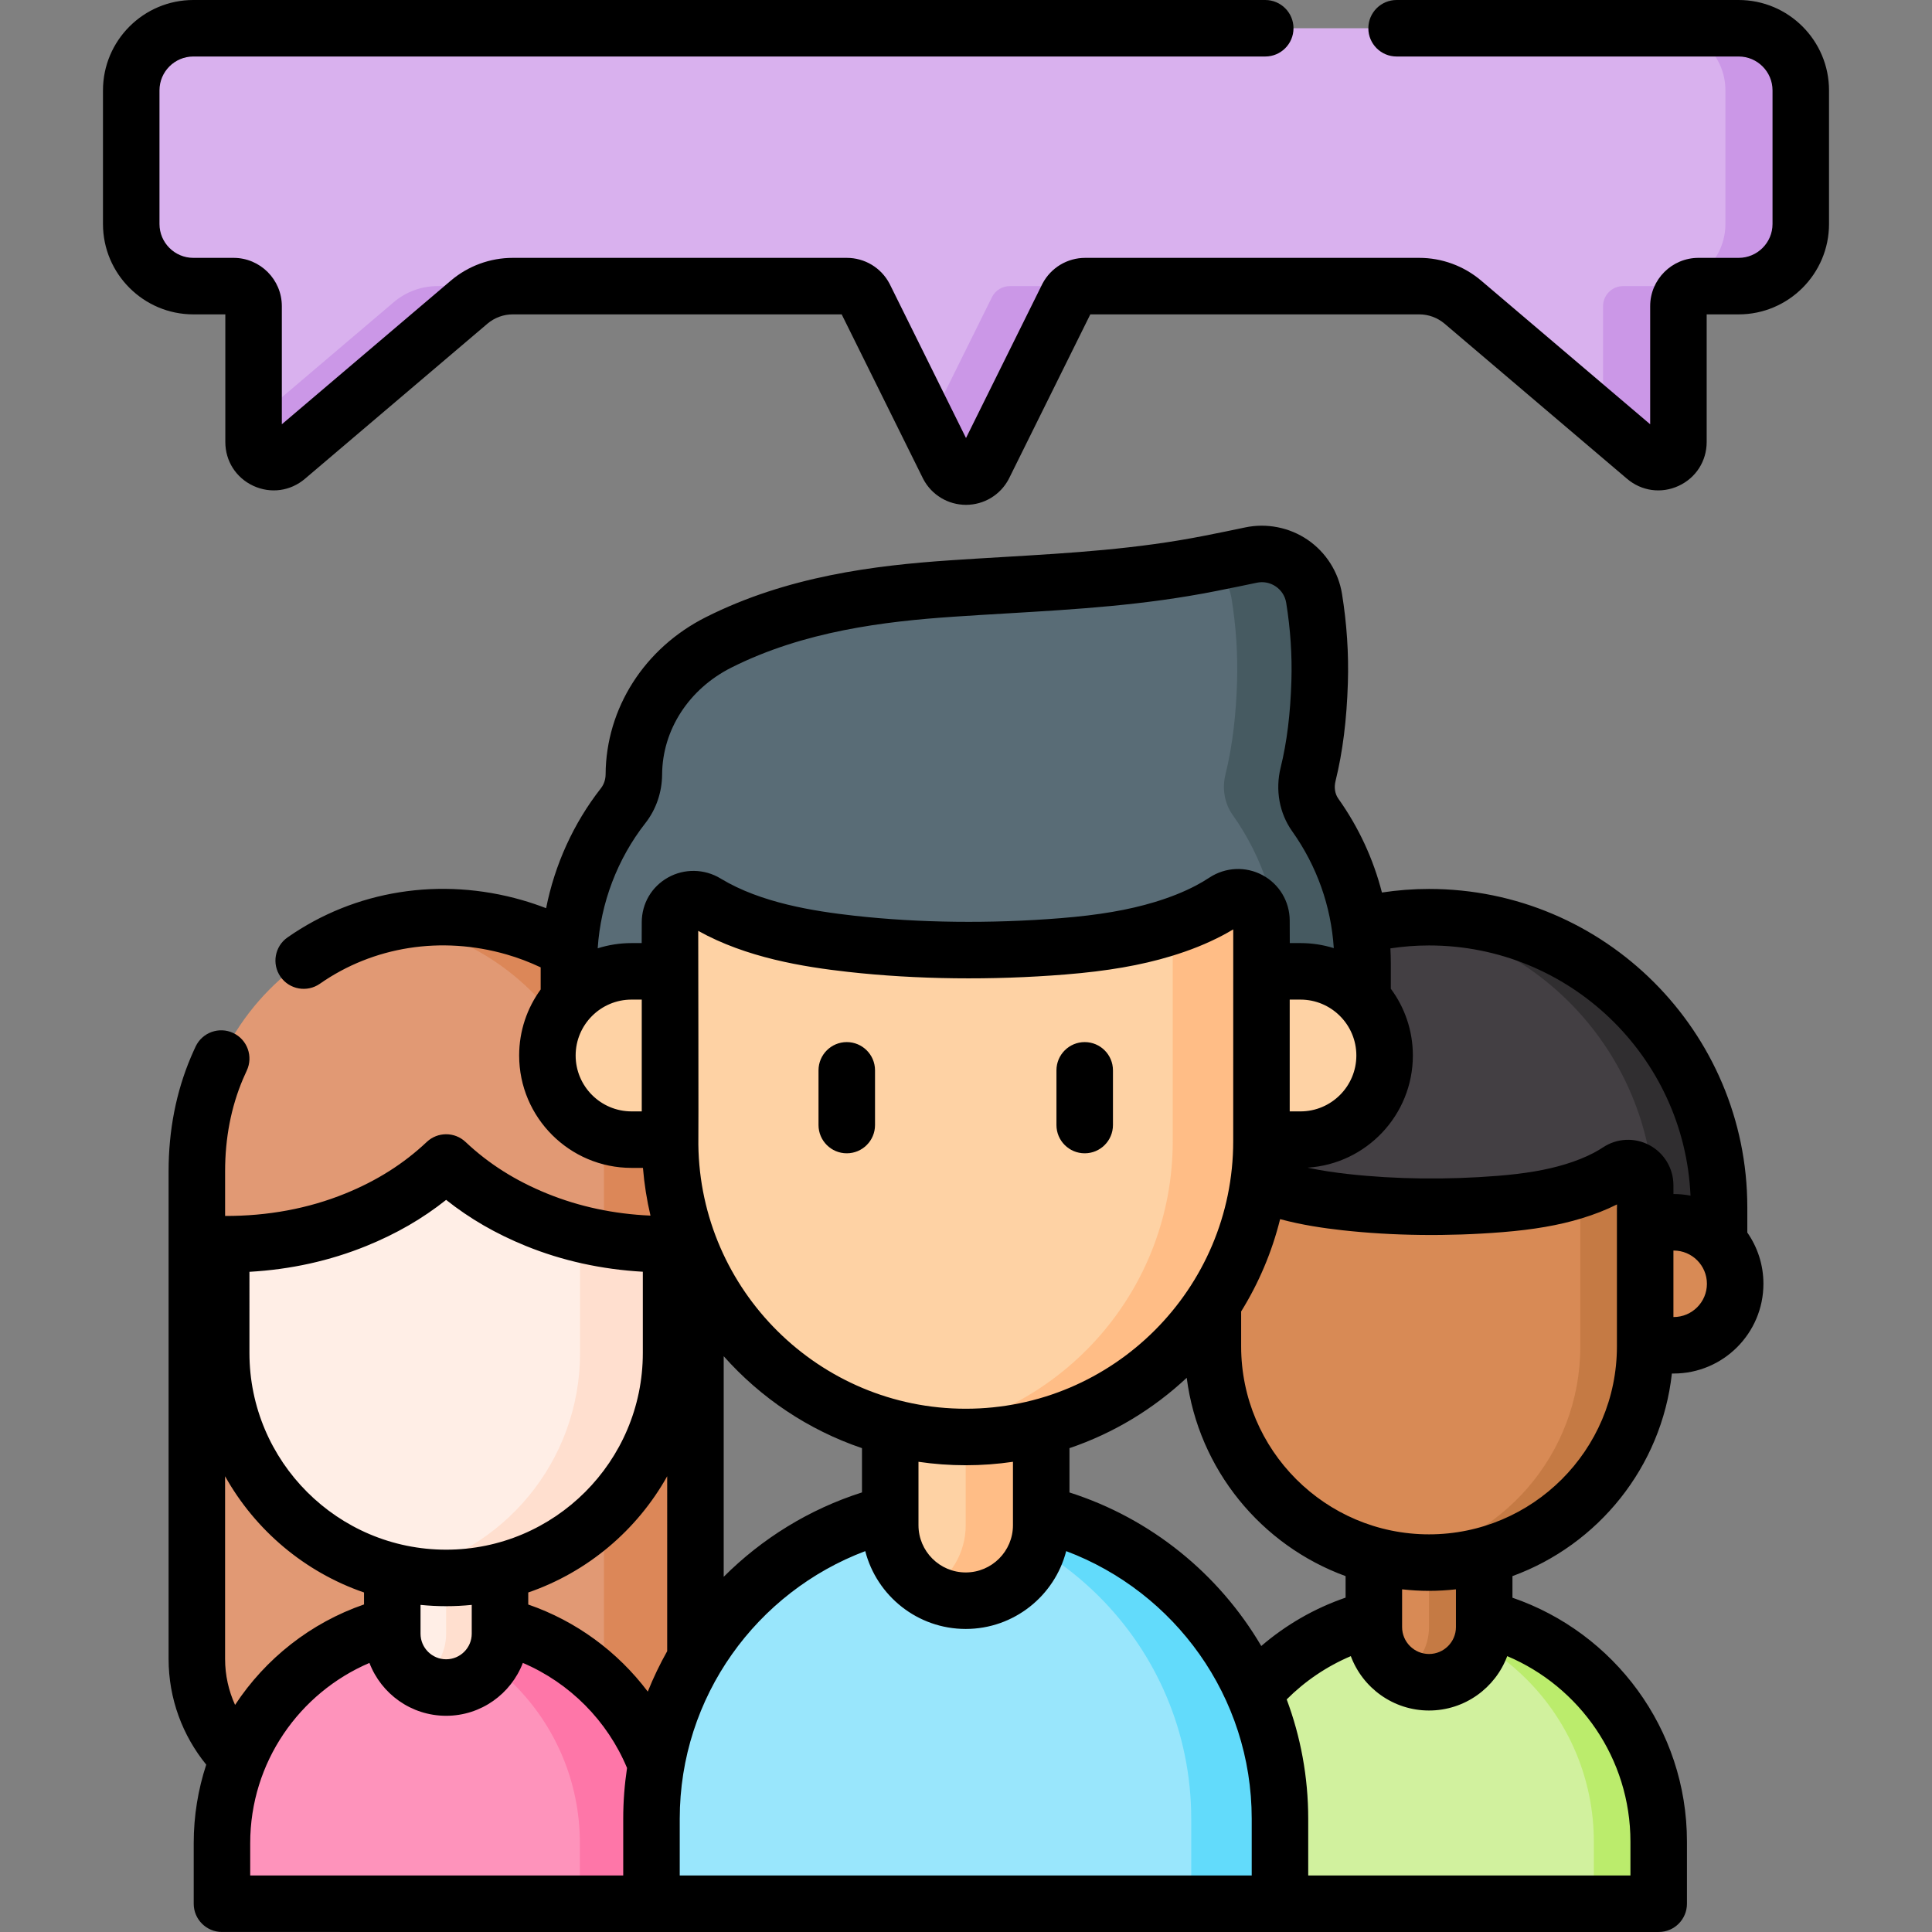 <svg id="Capa_1" enable-background="new 0 0 512.854 512.854" height="512" viewBox="0 0 512.854 512.854" width="512" xmlns="http://www.w3.org/2000/svg"><rect x="0" y="0" width="512.854" height="512.854" fill="#808080" stroke="none"/><g><g><g><path d="m461.529 7.5h-410.204c-9.108 0-16.491 7.383-16.491 16.491v35.468c0 9.108 7.383 16.491 16.491 16.491h10.665c2.939 0 5.322 2.383 5.322 5.322v36.062c0 4.537 5.312 6.993 8.769 4.055l48.449-41.179c3.235-2.749 7.341-4.259 11.587-4.259h88.666c1.972 0 3.782 1.09 4.703 2.833l22.238 44.893c1.998 3.778 7.409 3.778 9.407 0l22.238-44.893c.922-1.743 2.732-2.833 4.703-2.833h88.666c4.245 0 8.352 1.51 11.587 4.259l48.448 41.181c3.457 2.938 8.769.481 8.769-4.055v-36.063c0-2.939 2.383-5.322 5.322-5.322h10.665c9.108 0 16.491-7.383 16.491-16.491v-35.469c.001-9.108-7.383-16.491-16.491-16.491z" fill="#d9b1ee"/></g><g><path d="m116.117 75.949h20c-4.25 0-8.35 1.51-11.59 4.26l-48.45 41.18c-3.45 2.94-8.76.48-8.76-4.05v-5.5l37.21-31.63c3.24-2.75 7.34-4.26 11.59-4.26z" fill="#cb97e7"/></g><g><path d="m268.067 75.949h20c-1.97 0-3.78 1.09-4.7 2.83l-22.24 44.9c-1.99 3.78-7.41 3.78-9.4 0l-5.3-10.7 16.94-34.2c.92-1.74 2.73-2.83 4.7-2.83z" fill="#cb97e7"/></g><g><path d="m478.017 23.989v35.47c0 9.11-7.38 16.49-16.49 16.49h-10.66c-2.94 0-5.33 2.38-5.33 5.32v36.07c0 4.53-5.31 6.99-8.76 4.05l-11.24-9.55v-30.57c0-2.94 2.39-5.32 5.33-5.32h10.66c9.11 0 16.49-7.38 16.49-16.49v-35.47c0-9.11-7.38-16.49-16.49-16.49h20c9.11 0 16.49 7.38 16.49 16.49z" fill="#cb97e7"/></g><g><g><g><g><path d="m440.302 505.354h-121.934v-16.481c0-33.671 27.296-60.967 60.967-60.967 33.671 0 60.967 27.296 60.967 60.967z" fill="#d1f19e"/></g><g><path d="m440.298 488.87v16.482h-17.213v-16.482c0-16.835-6.825-32.077-17.85-43.102-9.123-9.123-21.112-15.363-34.504-17.248 2.814-.404 5.689-.611 8.607-.611 16.835 0 32.077 6.825 43.111 17.859 11.024 11.025 17.849 26.267 17.849 43.102z" fill="#bbec6c"/></g><g><path d="m379.335 446.559c-8.089 0-14.646-6.557-14.646-14.646v-33.759h29.293v33.759c0 8.088-6.558 14.646-14.647 14.646z" fill="#d88a55"/></g><g><path d="m393.98 398.154v33.764c0 8.086-6.56 14.646-14.646 14.646-2.66 0-5.172-.71-7.323-1.971 4.377-2.522 7.323-7.259 7.323-12.675v-33.764z" fill="#c57a44"/></g><g><path d="m379.339 414.798c-31.687 0-57.375-25.687-57.375-57.374v-46.786h57.374 57.374v46.786c.001 31.686-25.686 57.374-57.373 57.374z" fill="#d88a55"/></g><g><path d="m436.709 310.634v46.786c0 31.69-25.682 57.381-57.372 57.381-2.926 0-5.801-.215-8.607-.646 27.61-4.148 48.766-27.972 48.766-56.735v-46.786z" fill="#c57a44"/></g><g><g><path d="m302.351 322.839v23.036h19.51v-30.832c.012-3.57 4.016-5.761 7.07-3.913l.08.049c8.208 4.946 18.422 6.857 28.103 7.935 13.373 1.491 27.657 1.571 41.085.49 6.537-.526 13.105-1.435 19.395-3.344 3.085-.937 6.11-2.099 8.97-3.602 1.095-.577 2.137-1.194 3.127-1.849 3.005-1.987 7.114.189 7.125 3.792v31.275h19.51v-23.036-2.378c0-42.519-34.469-76.988-76.988-76.988-42.519 0-76.988 34.469-76.988 76.988v2.377z" fill="#433f43"/></g></g><g><g><path d="m456.324 320.463v25.415h-17.214v-25.415c0-39.616-29.917-72.236-68.38-76.505 2.823-.318 5.698-.482 8.607-.482 42.517.001 76.987 34.462 76.987 76.987z" fill="#302e30"/></g></g><g><path d="m322.067 357.11h-7.565c-9.017 0-16.326-7.309-16.326-16.326 0-9.017 7.309-16.326 16.326-16.326h7.565z" fill="#d88a55"/></g><g><path d="m436.713 357.11h7.565c9.017 0 16.326-7.309 16.326-16.326 0-9.017-7.309-16.326-16.326-16.326h-7.565z" fill="#d88a55"/></g></g><g><g><g><path d="m52.25 327.869v112.501c0 20.473 16.597 37.07 37.07 37.07h58.218c20.473 0 37.07-16.597 37.07-37.07v-112.501z" fill="#e19974"/></g><g><path d="m184.608 327.866v112.5c0 20.477-16.602 37.079-37.067 37.079h-24.29c20.465 0 37.067-16.602 37.067-37.079v-112.5z" fill="#dc8758"/></g><g><path d="m177.939 505.352h-119.021v-16.087c0-32.867 26.644-59.51 59.51-59.51 32.867 0 59.51 26.644 59.51 59.51v16.087z" fill="#fe93bb"/></g><g><path d="m177.94 489.262v16.092h-24.011v-16.092c0-16.432-6.655-31.31-17.428-42.083-8.076-8.064-18.448-13.833-30.071-16.214 3.874-.802 7.882-1.215 12-1.215 16.432 0 31.31 6.668 42.083 17.428 10.759 10.774 17.427 25.652 17.427 42.084z" fill="#fe76a8"/></g><g><path d="m118.429 447.961c-7.896 0-14.296-6.401-14.296-14.296v-32.953h28.593v32.953c-.001 7.895-6.401 14.296-14.297 14.296z" fill="#ffeee6"/></g><g><path d="m132.724 400.712v32.957c0 7.893-6.403 14.296-14.296 14.296-2.596 0-5.048-.693-7.148-1.924 4.272-2.462 7.148-7.086 7.148-12.372v-32.957z" fill="#ffdfcf"/></g><g><path d="m118.429 418.866c-32.979 0-59.713-26.734-59.713-59.713v-48.693l26.623-16.02 33.09 16.02h59.713v48.693c0 32.979-26.735 59.713-59.713 59.713z" fill="#ffeee6"/></g><g><path d="m178.146 310.462v48.69c0 32.986-26.744 59.717-59.717 59.717-4.13 0-8.174-.425-12.072-1.227 27.181-5.587 47.621-29.646 47.621-58.491v-48.69h24.168z" fill="#ffdfcf"/></g><g><path d="m179.29 283.559c-16.831-39.757-68.84-52.949-102.313-25.828-7.587 6.147-14.611 14.497-19.408 25.828-3.654 8.631-5.318 17.974-5.318 27.346v19.368s6.931.001 7.218.003c11.966.078 23.9-1.982 34.986-6.489 8.369-3.402 16.559-8.203 23.975-15.196 7.416 6.993 15.606 11.794 23.975 15.196 11.085 4.506 23.02 6.566 34.986 6.489.287-.002 7.218-.003 7.218-.003v-19.368c-.002-9.372-1.666-18.715-5.319-27.346z" fill="#e19974"/></g><g><path d="m184.608 310.911v19.359s-6.935 0-7.214 0c-5.733.036-11.453-.413-17.076-1.397v-17.768c0-9.376-1.664-18.716-5.32-27.351-9.145-21.618-28.699-35.379-50.013-39.071 29.464-5.732 61.722 9.145 74.304 38.877 3.655 8.635 5.319 17.975 5.319 27.351z" fill="#dc8758"/></g></g></g></g><g><g><path d="m339.769 505.354h-166.834v-22.55c0-46.07 37.347-83.417 83.417-83.417 46.07 0 83.417 37.347 83.417 83.417z" fill="#99e6fc"/></g><g><path d="m339.767 482.8v22.551h-23.552v-22.551c0-23.034-9.338-43.889-24.435-58.974-12.471-12.482-28.886-21.02-47.21-23.599 3.851-.553 7.784-.836 11.776-.836 23.034 0 43.901 9.338 58.985 24.435 15.098 15.085 24.436 35.94 24.436 58.974z" fill="#62dbfb"/></g><g><path d="m256.352 424.908c-11.068 0-20.039-8.972-20.039-20.039v-46.19h40.079v46.19c0 11.067-8.972 20.039-20.04 20.039z" fill="#fed2a4"/></g><g><path d="m276.389 358.679v46.197c0 11.064-8.975 20.039-20.039 20.039-3.639 0-7.076-.971-10.019-2.697 5.988-3.451 10.019-9.932 10.019-17.342v-46.197z" fill="#ffbd86"/></g><g><path d="m256.357 381.452c-43.355 0-78.502-35.146-78.502-78.501v-64.014h78.502 78.502v64.014c-.001 43.354-35.147 78.501-78.502 78.501z" fill="#fed2a4"/></g><g><path d="m334.857 238.933v64.014c0 43.359-35.139 78.51-78.498 78.51-4.004 0-7.937-.294-11.776-.883 37.777-5.676 66.722-38.272 66.722-77.627v-64.014z" fill="#ffbd86"/></g><g><path d="m349.145 216.347c-2.218-3.12-2.829-7.08-1.911-10.796 1.952-7.901 2.812-16.271 3.068-24.561.228-7.389-.286-14.83-1.47-22.157-1.279-7.914-8.931-13.15-16.772-11.484-5.22 1.109-10.148 2.075-10.905 2.225-23.09 4.563-45.103 5.062-68.495 6.649-21.289 1.445-42.652 4.606-61.915 14.303-13.788 6.941-22.394 20.386-22.486 35.01v.046c-.017 2.989-.983 5.91-2.826 8.264-9.235 11.799-14.414 26.47-14.414 41.784v31.518h26.695l.139-42.302c.016-4.886 5.358-7.774 9.534-5.237.037.022.073.044.11.066 11.23 6.767 25.206 9.381 38.451 10.858 18.297 2.039 37.841 2.149 56.214.671 8.944-.72 17.93-1.963 26.536-4.576 4.222-1.281 8.359-2.872 12.273-4.929 1.469-.774 2.867-1.601 4.198-2.477 4.151-2.733 9.672.164 9.689 5.135l.141 42.791h26.695v-31.518c0-14.249-4.485-27.943-12.549-39.283z" fill="#596c76"/></g><g><path d="m361.694 255.631v31.524h-21.927v-31.524c0-14.249-4.487-27.944-12.541-39.284-2.226-3.121-2.838-7.077-1.919-10.798 1.955-7.902 2.814-16.274 3.074-24.553.224-7.395-.283-14.838-1.472-22.162-.636-3.898-2.814-7.16-5.806-9.244.024 0 .035-.012.059-.012.754-.153 5.676-1.119 10.904-2.226 7.831-1.672 15.485 3.568 16.769 11.481 1.178 7.325 1.696 14.767 1.472 22.162-.259 8.278-1.119 16.651-3.074 24.553-.919 3.721-.306 7.678 1.908 10.798 8.066 11.341 12.553 25.036 12.553 39.285z" fill="#465a61"/></g><g><path d="m177.996 302.521h-10.35c-12.337 0-22.338-10.001-22.338-22.338 0-12.337 10.001-22.338 22.338-22.338h10.35z" fill="#fed2a4"/></g><g><path d="m334.858 302.521h10.35c12.337 0 22.338-10.001 22.338-22.338 0-12.337-10.001-22.338-22.338-22.338h-10.35z" fill="#fed2a4"/></g></g></g></g><g><path d="m461.529 0h-90.799c-4.142 0-7.5 3.358-7.5 7.5s3.358 7.5 7.5 7.5h90.799c4.958 0 8.991 4.034 8.991 8.991v35.468c0 4.958-4.033 8.991-8.991 8.991h-10.665c-7.07 0-12.823 5.752-12.823 12.822v31.353l-44.859-38.13c-4.585-3.898-10.425-6.044-16.444-6.044h-88.666c-4.765 0-9.107 2.617-11.334 6.829-.031.058-.061.117-.09.176l-20.221 40.82-20.221-40.82c-.029-.059-.059-.118-.09-.176-2.227-4.212-6.569-6.829-11.334-6.829h-88.666c-6.019 0-11.858 2.146-16.444 6.044l-44.859 38.13v-31.352c0-7.07-5.752-12.822-12.822-12.822h-10.666c-4.958 0-8.991-4.034-8.991-8.992v-35.468c0-4.958 4.033-8.991 8.991-8.991h284.536c4.142 0 7.5-3.358 7.5-7.5s-3.358-7.5-7.5-7.5h-284.536c-13.229 0-23.991 10.762-23.991 23.991v35.468c0 13.229 10.762 23.992 23.991 23.992h8.487v33.884c0 5.057 2.851 9.516 7.441 11.638s9.834 1.406 13.686-1.869l48.448-41.18c1.876-1.595 4.267-2.474 6.729-2.474h87.311l21.576 43.556c.029.06.06.118.09.177 2.227 4.211 6.57 6.828 11.333 6.828s9.106-2.616 11.333-6.828c.031-.059.061-.117.09-.177l21.576-43.556h87.311c2.463 0 4.853.878 6.729 2.473l48.448 41.181c3.853 3.275 9.097 3.991 13.686 1.869s7.44-6.582 7.44-11.638v-33.884h8.487c13.229 0 23.991-10.762 23.991-23.991v-35.469c.004-13.229-10.759-23.991-23.988-23.991z"/><path d="m224.777 276.626c-4.142 0-7.5 3.358-7.5 7.5v14.521c0 4.142 3.358 7.5 7.5 7.5s7.5-3.358 7.5-7.5v-14.521c0-4.142-3.358-7.5-7.5-7.5z"/><path d="m287.937 276.626c-4.142 0-7.5 3.358-7.5 7.5v14.521c0 4.142 3.358 7.5 7.5 7.5s7.5-3.358 7.5-7.5v-14.521c0-4.142-3.358-7.5-7.5-7.5z"/><path d="m463.827 320.46c0-46.587-37.901-84.488-84.488-84.488-4.25 0-8.422.332-12.504.946-2.273-8.876-6.16-17.299-11.577-24.918-.892-1.254-1.162-2.949-.742-4.65 1.905-7.707 2.979-16.253 3.284-26.128.239-7.754-.287-15.69-1.563-23.584-.935-5.788-4.247-11.008-9.086-14.324-4.843-3.317-10.909-4.52-16.648-3.3-3.183.676-6.74 1.403-10.575 2.159l-.225.044c-17.943 3.546-35.22 4.569-53.512 5.652-4.636.274-9.309.551-14.037.872-19.894 1.35-43.147 4.198-64.779 15.087-16.306 8.208-26.503 24.172-26.614 41.713-.007 1.37-.445 2.678-1.231 3.683-7.303 9.33-12.271 20.311-14.561 31.861-2.073-.801-4.192-1.519-6.358-2.142-21.667-6.234-44.372-2.626-62.292 9.901-3.395 2.373-4.223 7.049-1.85 10.444 2.373 3.396 7.051 4.223 10.444 1.85 14.193-9.92 32.252-12.757 49.551-7.78 3.147.906 6.165 2.068 9.058 3.429v5.869c-3.588 4.925-5.712 10.981-5.712 17.527 0 16.453 13.385 29.838 29.838 29.838h3.024c.354 4.32 1.028 8.55 1.999 12.667-9.732-.421-18.921-2.385-27.441-5.849-8.421-3.423-15.504-7.906-21.653-13.705-2.89-2.725-7.402-2.725-10.291 0-6.15 5.798-13.233 10.281-21.654 13.705-9.807 3.987-20.566 5.976-31.879 5.938v-11.873c0-8.801 1.589-17.018 4.724-24.421.329-.776.669-1.537 1.021-2.283 1.766-3.747.16-8.216-3.586-9.982-3.747-1.767-8.216-.161-9.982 3.586-.436.924-.857 1.866-1.265 2.829-3.923 9.265-5.912 19.449-5.912 30.271v129.465c0 10.632 3.753 20.397 9.992 28.063-2.151 6.56-3.324 13.56-3.324 20.831v16.087c0 4.142 3.358 7.5 7.5 7.5l268.558.003h112.826c4.142 0 7.5-3.358 7.5-7.5v-16.481c0-30.001-19.409-55.526-46.321-64.753v-5.734c22.733-8.286 39.572-28.932 42.324-53.777h.472c13.138 0 23.826-10.688 23.826-23.826 0-5.052-1.585-9.738-4.277-13.597v-6.725zm-103.78-40.276c0 8.182-6.656 14.838-14.838 14.838h-2.851v-29.676h2.851c8.182-.001 14.838 6.655 14.838 14.838zm-189.692 14.837h-2.71c-8.182 0-14.838-6.656-14.838-14.838s6.656-14.838 14.838-14.838h2.71zm-104.139 42.585c10.939-.616 21.349-2.921 31.062-6.871 7.926-3.222 14.898-7.248 21.15-12.225 6.252 4.977 13.225 9.003 21.15 12.225 9.711 3.948 20.137 6.23 31.063 6.851v21.567c0 28.791-23.422 52.213-52.213 52.213-28.79 0-52.212-23.422-52.212-52.213zm59.009 88.416v7.643c0 3.747-3.049 6.796-6.796 6.796s-6.796-3.049-6.796-6.796v-7.643c2.235.226 4.502.344 6.796.344s4.561-.118 6.796-.344zm-65.475 14.349v-48.494c8.024 14.331 21.141 25.435 36.882 30.851v3.175c-14.145 4.879-26.152 14.373-34.233 26.669-1.696-3.722-2.649-7.851-2.649-12.201zm105.686 42.434v15.047h-99.018v-8.587c0-21.454 13.063-39.899 31.648-47.837 3.135 8.196 11.078 14.033 20.362 14.033 9.286 0 17.229-5.839 20.364-14.036 12.462 5.324 22.436 15.374 27.656 27.889-.659 4.403-1.012 8.905-1.012 13.491zm11.671-44.499c-1.943 3.446-3.663 7.033-5.152 10.737-7.968-10.57-18.977-18.719-31.73-23.119v-3.196c15.741-5.416 28.859-16.521 36.882-30.851zm-6.753-193.484-.018 5.523h-2.69c-3.13 0-6.148.487-8.985 1.385.792-12.042 5.216-23.726 12.679-33.26 2.824-3.608 4.394-8.17 4.42-12.886.074-11.829 7.108-22.695 18.357-28.357 19.248-9.689 40.652-12.271 59.051-13.52 4.685-.318 9.314-.592 13.908-.864 18.816-1.114 36.588-2.167 55.536-5.911l.219-.043c3.906-.771 7.536-1.512 10.79-2.204 1.768-.374 3.561-.019 5.052 1.003 1.49 1.021 2.469 2.562 2.756 4.341 1.124 6.954 1.587 13.929 1.377 20.729-.271 8.805-1.205 16.326-2.853 22.993-1.469 5.948-.347 12.123 3.08 16.941 6.535 9.19 10.303 19.833 11.024 30.992-2.797-.87-5.769-1.339-8.848-1.339h-2.831l-.02-6.011c-.017-5.036-2.778-9.642-7.208-12.02-4.46-2.393-9.864-2.146-14.104.646-1.136.748-2.336 1.456-3.563 2.102-3.226 1.695-6.812 3.131-10.963 4.391-6.937 2.105-14.868 3.464-24.959 4.276-18.605 1.498-37.547 1.272-54.782-.648-10.911-1.216-24.796-3.432-35.36-9.797l-.136-.083c-4.268-2.593-9.613-2.696-13.948-.267-4.355 2.441-6.965 6.884-6.981 11.888zm86.003 129.13c-38.861 0-70.514-31.386-70.98-70.139.073-.42-.031-56.714-.031-56.714 12.766 7.125 27.879 9.564 39.771 10.89 18.171 2.026 38.105 2.265 57.647.693 11.189-.901 20.122-2.45 28.113-4.875 5.067-1.538 9.51-3.326 13.59-5.47.983-.518 1.952-1.064 2.899-1.634l-.008 55.82v.429c0 39.149-31.851 71-71.001 71zm12.535 14.086v16.831c0 6.915-5.625 12.54-12.54 12.54-6.914 0-12.539-5.625-12.539-12.54v-16.832c4.096.601 8.284.915 12.544.915 4.257 0 8.442-.314 12.535-.914zm-40.079-3.624v11.751c-14.008 4.463-26.546 12.241-36.706 22.398v-58.553c9.814 11.046 22.419 19.558 36.706 24.404zm103.456 113.44h-151.833v-15.05c0-32.477 20.508-60.235 49.247-71.057 3.063 11.868 13.859 20.66 26.669 20.66 12.811 0 23.607-8.793 26.67-20.661 28.74 10.82 49.247 38.58 49.247 71.057zm-48.377-101.677v-11.76c11.709-3.97 22.284-10.406 31.124-18.676 3.131 24.335 19.793 44.48 42.173 52.643v5.712c-8.292 2.845-15.865 7.243-22.382 12.84-11.265-19.179-29.354-33.889-50.915-40.759zm148.91 92.697v8.981h-85.533v-15.05c0-11.145-2.027-21.822-5.714-31.695 4.847-4.85 10.616-8.774 17.022-11.485 3.138 8.42 11.259 14.434 20.759 14.434 9.501 0 17.622-6.015 20.76-14.437 19.197 8.119 32.706 27.13 32.706 49.252zm-60.613-56.961v-10.023c2.35.259 4.732.407 7.15.407 2.415 0 4.795-.148 7.143-.406v10.021c0 3.94-3.206 7.146-7.146 7.146s-7.147-3.205-7.147-7.145zm57.041-111.316c-.006.001-.011.004-.017.005v36.821c0 27.5-22.374 49.874-49.874 49.874-27.5 0-49.874-22.374-49.874-49.874v-9.292c4.64-7.486 8.168-15.732 10.343-24.507 5.772 1.558 11.503 2.389 16.476 2.943 13.409 1.493 28.111 1.67 42.518.512 8.327-.67 14.991-1.828 20.971-3.643 3.49-1.059 6.593-2.278 9.458-3.717zm8.616-16.61c-3.898-2.088-8.608-1.87-12.292.566-.789.521-1.625 1.016-2.479 1.466-2.242 1.178-4.748 2.181-7.659 3.064-4.927 1.496-10.589 2.463-17.818 3.045-13.468 1.083-27.18.921-39.653-.468-3.35-.374-7.091-.888-10.862-1.704 15.582-.971 27.964-13.95 27.964-29.773 0-6.633-2.178-12.766-5.853-17.725v-6.827c0-1.3-.045-2.593-.111-3.883 3.348-.503 6.77-.775 10.256-.775 37.284 0 67.793 29.519 69.41 66.412-1.449-.276-2.942-.427-4.471-.427h-.057l-.008-2.383c-.015-4.436-2.455-8.493-6.367-10.588zm6.432 45.623h-.065v-17.652h.065c4.867 0 8.826 3.959 8.826 8.826s-3.959 8.826-8.826 8.826z"/></g></g></svg>